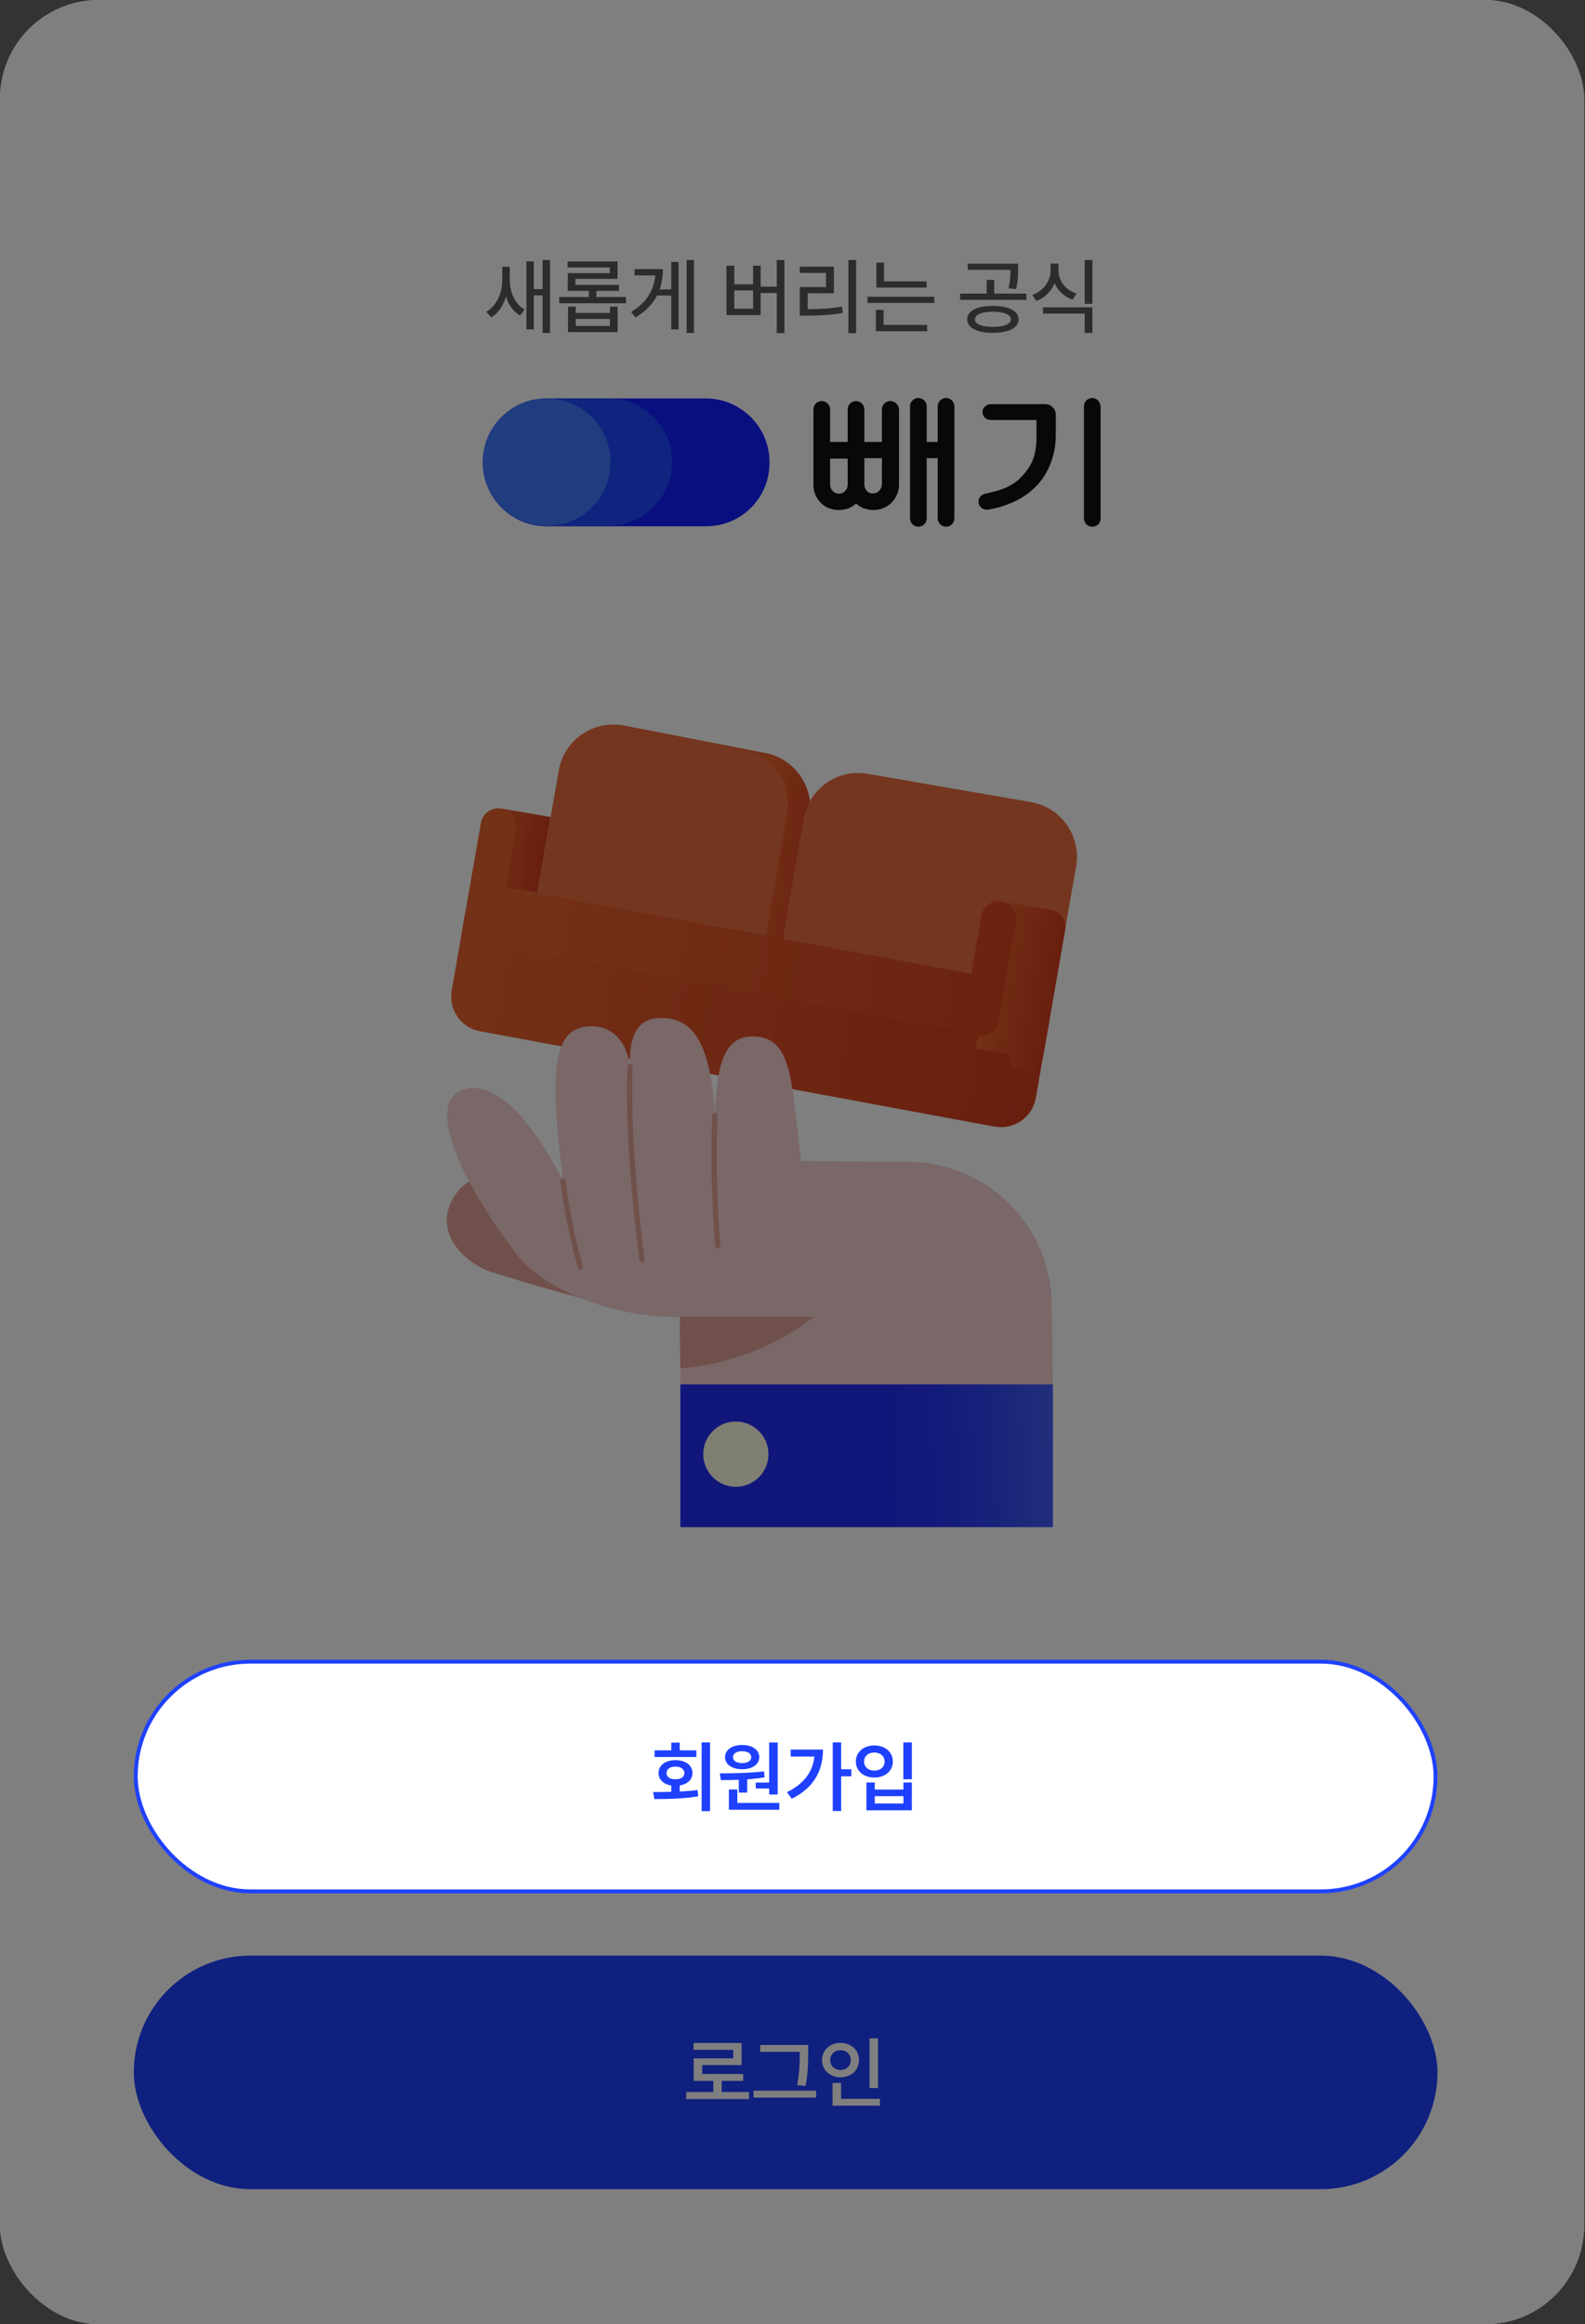 <svg width="569" height="834" viewBox="0 0 569 834" fill="none" xmlns="http://www.w3.org/2000/svg">
<rect x="0" y="0" width="569" height="834" fill="#333333" stroke="none"/>
<rect width="568.689" height="834" rx="35.469" fill="white"/>
<g clip-path="url(#clip0_33_1624)">
<path d="M253.545 188.843H196.165C183.554 188.843 173.308 178.597 173.308 165.828C173.308 153.217 183.554 142.971 196.165 142.971H253.387C265.998 142.971 276.244 153.217 276.244 165.828C276.402 178.597 266.156 188.843 253.545 188.843Z" fill="#131FFF"/>
<path d="M218.549 142.971H196.165C208.776 142.971 219.022 153.217 219.022 165.828C219.022 178.439 208.776 188.685 196.165 188.685H218.392C231.003 188.685 241.249 178.439 241.249 165.828C241.407 153.217 231.16 142.971 218.549 142.971Z" fill="#1F47FF"/>
<path d="M219.18 165.828C219.18 153.217 208.934 142.971 196.323 142.971C183.554 142.971 173.308 153.217 173.308 165.828C173.308 178.439 183.554 188.685 196.165 188.685C208.934 188.843 219.18 178.597 219.18 165.828Z" fill="#417AFF"/>
<path d="M339.615 142.812C338.039 142.812 336.62 144.074 336.62 145.808V158.576H332.679V145.808C332.679 144.231 331.418 142.812 329.684 142.812C328.108 142.812 326.689 144.074 326.689 145.808V186.005C326.689 187.581 327.95 189 329.684 189C331.26 189 332.679 187.739 332.679 186.005V164.409H336.62V186.005C336.62 187.581 337.881 189 339.615 189C341.192 189 342.61 187.739 342.61 186.005V145.808C342.61 144.074 341.192 142.812 339.615 142.812Z" fill="#111111"/>
<path d="M392.108 142.812C390.532 142.812 389.113 144.074 389.113 145.808V186.005C389.113 187.581 390.374 189 392.108 189C393.842 189 395.103 187.739 395.103 186.005V145.808C394.946 144.074 393.685 142.812 392.108 142.812Z" fill="#111111"/>
<path d="M319.595 143.916C318.018 143.916 316.6 145.177 316.6 146.911V158.576H310.294V146.911C310.294 145.335 309.033 143.916 307.299 143.916C305.723 143.916 304.304 145.177 304.304 146.911V158.576H297.998V146.911C297.998 145.335 296.737 143.916 295.003 143.916C293.427 143.916 292.008 145.177 292.008 146.911V174.025C292.008 177.808 294.373 181.276 297.998 182.537H298.156C300.048 183.168 302.255 183.168 304.146 182.537H304.304C305.407 182.064 306.353 181.591 307.141 180.803L307.299 180.645L307.457 180.803C308.403 181.591 309.348 182.222 310.609 182.537C311.555 182.852 312.659 183.01 313.605 183.01C314.55 183.01 315.654 182.852 316.6 182.537C320.225 181.276 322.747 177.808 322.747 173.867V146.911C322.59 145.177 321.329 143.916 319.595 143.916ZM311.24 176.232C310.609 175.601 310.294 174.813 310.294 173.867V164.409H316.6V173.709C316.6 175.443 315.181 177.02 313.605 177.02C312.816 177.177 311.871 176.862 311.24 176.232ZM304.304 164.409V173.867C304.304 174.813 303.989 175.601 303.358 176.232C302.728 176.862 301.939 177.177 301.151 177.177H300.994C299.26 177.02 297.998 175.601 297.998 173.867V164.566H304.304V164.409Z" fill="#111111"/>
<path d="M352.699 147.857C352.699 149.433 353.96 150.694 355.536 150.694H372.088V157C372.088 160.626 371.458 163.621 370.354 165.985C369.093 168.507 367.517 170.399 365.468 172.291C363.576 173.867 361.211 175.128 358.532 175.916C356.955 176.389 355.221 176.862 353.645 177.177C352.226 177.493 351.28 178.596 351.28 180.015C351.28 181.749 352.857 183.168 354.748 182.852C357.743 182.379 360.423 181.591 362.945 180.488C366.413 179.069 369.251 177.177 371.773 174.655C374.138 172.291 375.872 169.611 377.133 166.301C378.394 163.148 379.024 159.68 379.024 155.896V148.803C379.024 146.754 377.29 145.02 375.241 145.02H355.694C354.118 145.02 352.699 146.281 352.699 147.857Z" fill="#111111"/>
</g>
<path d="M182.997 100.411V95.709H180.31V100.587C180.31 105.04 178.324 109.713 174.585 111.889L176.338 113.904C178.879 112.4 180.675 109.626 181.639 106.369C182.558 109.348 184.238 111.845 186.706 113.233L188.341 111.042C184.793 109.129 182.997 104.748 182.997 100.411ZM188.984 118.197H191.641V105.99H194.795V119.482H197.453V93.315H194.795V103.741H191.641V93.811H188.984V118.197ZM224.702 106.574H214.1V104.383H222.219V102.222H206.565V100.061H221.693V93.811H203.761V95.972H218.919V98.017H203.82V104.383H211.355V106.574H200.753V108.823H224.702V106.574ZM203.907 119.161H221.723V110.02H218.977V112.298H206.682V110.02H203.907V119.161ZM206.682 116.971V114.43H218.977V116.971H206.682ZM249.117 93.315H246.489V119.482H249.117V93.315ZM226.541 111.918L228.119 113.904C231.813 111.743 234.31 109.085 235.858 106.048H240.969V118.197H243.597V93.986H240.969V103.828H236.822C237.625 101.55 237.975 99.112 237.99 96.556H227.768V98.834H235.23C234.748 104.223 232.09 108.618 226.541 111.918ZM281.593 93.315H278.848V102.865H273.065V95.33H270.349V102.018H263.603V95.33H260.799V113.057H273.065V105.143H278.848V119.541H281.593V93.315ZM263.603 110.779V104.208H270.349V110.779H263.603ZM307.352 93.315H304.578V119.541H307.352V93.315ZM287.084 97.929H296.517V103.011H287.113V113.262H289.333C293.962 113.247 297.904 113.072 302.533 112.298L302.271 110.02C297.89 110.735 294.195 110.94 289.946 110.955V105.23H299.35V95.68H287.084V97.929ZM332.644 100.966H317.37V94.249H314.624V103.186H332.644V100.966ZM311.441 108.706H335.389V106.486H311.441V108.706ZM314.42 118.869H332.819V116.591H317.194V111.188H314.42V118.869ZM356.417 109.757C350.81 109.757 347.217 111.553 347.217 114.605C347.217 117.643 350.81 119.439 356.417 119.424C362.083 119.439 365.66 117.643 365.675 114.605C365.66 111.553 362.083 109.757 356.417 109.757ZM344.647 107.596H368.449V105.347H356.913V100.441H354.197V105.347H344.647V107.596ZM347.422 96.819H362.725C362.725 98.849 362.725 100.777 362.024 103.449L364.74 103.741C365.485 101.039 365.485 98.878 365.471 96.79V94.6H347.422V96.819ZM349.992 114.605C349.963 112.882 352.46 111.874 356.417 111.86C360.418 111.874 362.9 112.882 362.93 114.605C362.9 116.299 360.418 117.277 356.417 117.292C352.46 117.277 349.963 116.299 349.992 114.605ZM379.985 97.082V94.57H377.153V97.082C377.138 100.82 374.685 104.369 370.611 105.814L372.012 107.976C375.108 106.866 377.415 104.544 378.584 101.623C379.766 104.354 382.03 106.486 385.067 107.538L386.469 105.347C382.424 104.018 379.971 100.704 379.985 97.082ZM374.436 112.532H389.39V119.482H392.164V110.283H374.436V112.532ZM389.39 109.027H392.164V93.315H389.39V109.027Z" fill="#595959"/>
<path d="M208.04 465.632C208.04 465.632 195.524 462.447 176.681 456.525C166.542 453.34 154.026 441.227 164.12 427.768C173.81 414.848 202.612 426.602 202.612 426.602L207.995 465.632H208.04Z" fill="#E0A194"/>
<path fill-rule="evenodd" clip-rule="evenodd" d="M274.392 270.167L223.518 260.297C212.751 258.413 202.432 265.681 200.593 276.448L192.697 321.67C190.813 332.437 198.08 342.755 208.803 344.594L246.487 351.144C257.254 353.029 280.762 349.081 282.647 338.359L290.543 293.137C292.427 282.37 285.159 272.051 274.392 270.167Z" fill="#E86D3F"/>
<path d="M274.392 270.166L223.518 260.297C222.889 260.207 222.261 260.207 221.633 260.162L266.406 268.865C277.173 270.75 284.396 281.068 282.557 291.835L274.661 337.057C272.867 347.286 251.602 351.323 240.251 350.067L246.487 351.144C257.254 353.028 280.762 349.08 282.647 338.358L290.542 293.136C292.427 282.369 285.159 272.051 274.392 270.166Z" fill="url(#paint0_linear_33_1624)"/>
<path d="M179.954 290.115L175.211 317.432L192.892 320.501L197.635 293.185L179.954 290.115Z" fill="url(#paint1_linear_33_1624)"/>
<path fill-rule="evenodd" clip-rule="evenodd" d="M370.219 287.843L311.449 277.659C300.682 275.775 290.363 283.042 288.524 293.809L280.628 339.031C278.744 349.798 286.012 360.116 296.734 361.956L355.504 372.14C366.271 374.024 376.589 366.756 378.429 356.034L386.325 310.812C388.209 300.045 380.941 289.727 370.219 287.843Z" fill="#E86D3F"/>
<path fill-rule="evenodd" clip-rule="evenodd" d="M357.253 404.305L172.419 370.075C165.6 368.909 160.979 362.359 162.146 355.495L166.811 328.756C168.023 321.937 174.572 317.316 181.392 318.483L366.226 352.713C373.045 353.924 377.666 360.474 376.5 367.294L371.834 394.032C370.667 400.851 364.073 405.472 357.253 404.26V404.305Z" fill="url(#paint2_linear_33_1624)"/>
<path fill-rule="evenodd" clip-rule="evenodd" d="M165.375 337.011L166.811 328.756C168.022 321.937 174.572 317.316 181.391 318.483L366.225 352.713C373.045 353.924 377.665 360.474 376.499 367.294L375.063 375.548L165.375 337.011Z" fill="url(#paint3_linear_33_1624)"/>
<path fill-rule="evenodd" clip-rule="evenodd" d="M179.956 290.132C176.547 289.549 173.272 291.837 172.644 295.246L166.453 330.822C165.869 334.232 168.157 337.507 171.567 338.135C174.977 338.718 178.251 336.43 178.88 333.021L185.071 297.444C185.654 294.035 183.366 290.76 179.956 290.177V290.132Z" fill="url(#paint4_linear_33_1624)"/>
<path fill-rule="evenodd" clip-rule="evenodd" d="M377.218 326.516L359.542 323.465L350.3 376.358L361.92 378.377C361.965 381.338 364.118 383.94 367.124 384.433C370.533 385.017 373.808 382.729 374.436 379.319L382.377 333.783C382.96 330.374 380.627 327.099 377.218 326.471V326.516Z" fill="url(#paint5_linear_33_1624)"/>
<path fill-rule="evenodd" clip-rule="evenodd" d="M359.541 323.464C356.132 322.881 352.857 325.169 352.274 328.578L346.038 364.154C345.454 367.564 347.787 370.839 351.197 371.467C354.606 372.05 357.881 369.762 358.465 366.353L364.701 330.776C365.284 327.412 362.951 324.092 359.541 323.509V323.464Z" fill="url(#paint6_linear_33_1624)"/>
<path d="M185.07 449.662C195.972 464.063 222.934 473.081 244.244 472.587V496.947H377.98L377.576 467.876C377.172 439.792 354.427 417.137 326.298 416.912L287.581 416.598C284.127 387.886 284.396 372.588 271.072 371.915C260.619 371.422 257.299 380.26 256.671 400.268C255.011 372.184 247.788 365.275 237.021 365.275C229.035 365.275 225.581 371.825 226.209 382.817C224.415 369.492 215.308 367.204 209.027 368.595C198.439 370.973 197.318 386.451 202.163 423.732C184.038 388.604 170.22 388.155 164.209 392.058C154.204 398.608 165.734 424.046 185.16 449.662H185.07Z" fill="#F5CFD1"/>
<path d="M208.309 455.494C207.905 455.494 207.501 455.225 207.412 454.821C207.412 454.686 202.97 439.388 201.176 423.821C201.131 423.282 201.49 422.834 202.028 422.789C202.566 422.744 203.015 423.103 203.06 423.641C204.81 439.029 209.161 454.148 209.206 454.327C209.341 454.821 209.071 455.359 208.578 455.494C208.488 455.494 208.399 455.494 208.309 455.494Z" fill="#E0A194"/>
<path d="M230.516 453.027C230.068 453.027 229.664 452.668 229.574 452.219C229.529 451.815 224.056 412.426 225.223 382.727C225.223 382.188 225.671 381.785 226.21 381.83C226.748 381.83 227.152 382.278 227.107 382.817C225.94 412.291 231.369 451.546 231.414 451.95C231.503 452.488 231.144 452.937 230.606 453.027C230.606 453.027 230.516 453.027 230.472 453.027H230.516Z" fill="#E0A194"/>
<path d="M257.658 447.912C257.165 447.912 256.761 447.553 256.716 447.06C256.716 446.835 254.697 423.193 255.684 400.268C255.684 399.729 256.133 399.326 256.671 399.371C257.21 399.371 257.613 399.819 257.569 400.358C256.582 423.148 258.556 446.656 258.6 446.925C258.645 447.463 258.242 447.912 257.748 447.957C257.748 447.957 257.703 447.957 257.658 447.957V447.912Z" fill="#E0A194"/>
<path d="M377.98 496.768H244.244V548.001H377.98V496.768Z" fill="url(#paint7_linear_33_1624)"/>
<path d="M264.163 533.51C257.703 533.51 252.454 528.261 252.454 521.801C252.454 515.341 257.703 510.092 264.163 510.092C270.624 510.092 275.872 515.341 275.872 521.801C275.872 528.261 270.624 533.51 264.163 533.51Z" fill="#FFFCE6"/>
<path d="M244.245 472.541H292.203C286.55 476.893 277.981 482.411 266.496 486.359C257.928 489.32 250.256 490.531 244.245 491.024C244.02 478.687 243.975 472.541 244.245 472.541Z" fill="#E0A194"/>
<rect x="48.029" y="701.736" width="468.014" height="83.823" rx="41.912" fill="#1F41FF"/>
<path d="M268.894 750.702H259.071V746.69H266.793V744.207H252.058V741.015H266.22V733.102H248.975V735.558H263.218V738.614H249.029V746.69H256.069V750.702H246.355V753.212H268.894V750.702ZM290.122 733.811H272.877V736.267H287.094V736.595C287.094 739.801 287.094 743.375 286.139 748.218L289.222 748.491C290.122 743.293 290.122 739.896 290.122 736.595V733.811ZM270.504 752.693H292.987V750.21H270.504V752.693ZM315.199 731.437H312.142V749.255H315.199V731.437ZM295.089 739.214C295.089 742.857 297.995 745.408 301.746 745.408C305.498 745.408 308.391 742.857 308.377 739.214C308.391 735.626 305.498 733.061 301.746 733.047C297.995 733.061 295.089 735.626 295.089 739.214ZM298.063 739.214C298.049 737.086 299.632 735.694 301.746 735.694C303.806 735.694 305.403 737.086 305.403 739.214C305.403 741.397 303.806 742.761 301.746 742.761C299.632 742.761 298.049 741.397 298.063 739.214ZM298.881 755.586H315.881V753.13H301.937V747.454H298.881V755.586Z" fill="white"/>
<rect width="568.689" height="834" rx="35.469" fill="black" fill-opacity="0.5"/>
<rect x="48.728" y="596.257" width="466.617" height="82.426" rx="41.213" fill="white"/>
<path d="M254.902 625.232H251.873V649.899H254.902V625.232ZM234.464 643.05L234.901 645.561C239.335 645.561 245.229 645.492 250.645 644.578L250.427 642.314C248.367 642.586 246.184 642.764 244.015 642.859V640.69C246.784 640.24 248.599 638.562 248.599 636.229C248.599 633.446 246.088 631.604 242.459 631.59C238.871 631.604 236.402 633.446 236.402 636.229C236.402 638.575 238.216 640.267 240.986 640.704V642.968C238.653 643.037 236.429 643.037 234.464 643.05ZM234.983 630.471H249.99V628.07H244.015V625.314H240.986V628.07H234.983V630.471ZM239.294 636.229C239.267 634.796 240.59 633.923 242.459 633.909C244.383 633.923 245.693 634.796 245.679 636.229C245.693 637.648 244.383 638.48 242.459 638.466C240.59 638.48 239.267 637.648 239.294 636.229ZM279.187 625.26H276.131V639.64H271.301V641.768H276.131V643.923H279.187V625.26ZM258.394 636.338L258.776 638.766C260.714 638.766 262.91 638.753 265.216 638.657V643.241H268.245V638.494C270.332 638.343 272.433 638.125 274.466 637.784L274.302 635.601C269.063 636.27 262.938 636.311 258.394 636.338ZM260.277 630.526C260.277 633.173 262.788 634.851 266.444 634.864C270.032 634.851 272.556 633.173 272.583 630.526C272.556 627.92 270.032 626.146 266.444 626.16C262.788 626.146 260.277 627.92 260.277 630.526ZM261.669 649.408H279.76V646.952H264.698V642.123H261.669V649.408ZM263.142 630.526C263.142 629.189 264.466 628.384 266.444 628.398C268.327 628.384 269.677 629.189 269.691 630.526C269.677 631.863 268.327 632.641 266.444 632.654C264.466 632.641 263.142 631.863 263.142 630.526ZM301.971 625.232H298.942V649.845H301.971V637.402H305.627V634.864H301.971V625.232ZM282.516 643.105L284.235 645.452C292.434 641.413 295.436 635.042 295.449 627.797H283.853V630.308H292.366C291.766 635.929 288.518 640.103 282.516 643.105ZM327.347 625.232H324.291V638.466H327.347V625.232ZM307.237 632.109C307.237 635.478 310.075 637.852 313.895 637.839C317.701 637.852 320.539 635.478 320.525 632.109C320.539 628.684 317.701 626.31 313.895 626.324C310.075 626.31 307.237 628.684 307.237 632.109ZM310.211 632.109C310.197 630.13 311.739 628.848 313.895 628.861C316.009 628.848 317.551 630.13 317.551 632.109C317.551 634.087 316.009 635.342 313.895 635.356C311.739 635.342 310.197 634.087 310.211 632.109ZM311.03 649.599H327.347V639.612H324.318V642.15H314.031V639.612H311.03V649.599ZM314.031 647.143V644.524H324.318V647.143H314.031Z" fill="#1F41FF"/>
<rect x="48.728" y="596.257" width="466.617" height="82.426" rx="41.213" stroke="#1F41FF" stroke-width="1.397"/>
<defs>
<linearGradient id="paint0_linear_33_1624" x1="272.382" y1="310.787" x2="296.039" y2="314.017" gradientUnits="userSpaceOnUse">
<stop stop-color="#E7632F"/>
<stop offset="0.3" stop-color="#E05629"/>
<stop offset="1" stop-color="#D23E1D"/>
</linearGradient>
<linearGradient id="paint1_linear_33_1624" x1="177.356" y1="303.768" x2="195.326" y2="306.74" gradientUnits="userSpaceOnUse">
<stop stop-color="#E7632F"/>
<stop offset="0.3" stop-color="#E05629"/>
<stop offset="1" stop-color="#D23E1D"/>
</linearGradient>
<linearGradient id="paint2_linear_33_1624" x1="163.955" y1="343.92" x2="374.507" y2="378.739" gradientUnits="userSpaceOnUse">
<stop stop-color="#E7632F"/>
<stop offset="0.3" stop-color="#E05629"/>
<stop offset="1" stop-color="#D23E1D"/>
</linearGradient>
<linearGradient id="paint3_linear_33_1624" x1="183.38" y1="332.036" x2="419.455" y2="369.257" gradientUnits="userSpaceOnUse">
<stop stop-color="#E7632F"/>
<stop offset="0.3" stop-color="#E05629"/>
<stop offset="1" stop-color="#D23E1D"/>
</linearGradient>
<linearGradient id="paint4_linear_33_1624" x1="185.957" y1="315.64" x2="422.031" y2="352.86" gradientUnits="userSpaceOnUse">
<stop stop-color="#E7632F"/>
<stop offset="0.3" stop-color="#E05629"/>
<stop offset="1" stop-color="#D23E1D"/>
</linearGradient>
<linearGradient id="paint5_linear_33_1624" x1="354.133" y1="352.363" x2="378.477" y2="356.389" gradientUnits="userSpaceOnUse">
<stop stop-color="#E7632F"/>
<stop offset="0.3" stop-color="#E05629"/>
<stop offset="1" stop-color="#D23E1D"/>
</linearGradient>
<linearGradient id="paint6_linear_33_1624" x1="185.188" y1="320.559" x2="421.262" y2="357.78" gradientUnits="userSpaceOnUse">
<stop stop-color="#E7632F"/>
<stop offset="0.3" stop-color="#E05629"/>
<stop offset="1" stop-color="#D23E1D"/>
</linearGradient>
<linearGradient id="paint7_linear_33_1624" x1="424.951" y1="518.122" x2="319.344" y2="522.07" gradientUnits="userSpaceOnUse">
<stop stop-color="#83B1F9"/>
<stop offset="0.03" stop-color="#7EAAF8"/>
<stop offset="0.25" stop-color="#5D7EF7"/>
<stop offset="0.46" stop-color="#435BF6"/>
<stop offset="0.67" stop-color="#3143F5"/>
<stop offset="0.85" stop-color="#2534F5"/>
<stop offset="1" stop-color="#222FF5"/>
</linearGradient>
<clipPath id="clip0_33_1624">
<rect width="221.637" height="46.188" fill="white" transform="translate(173.308 142.812)"/>
</clipPath>
</defs>
</svg>
